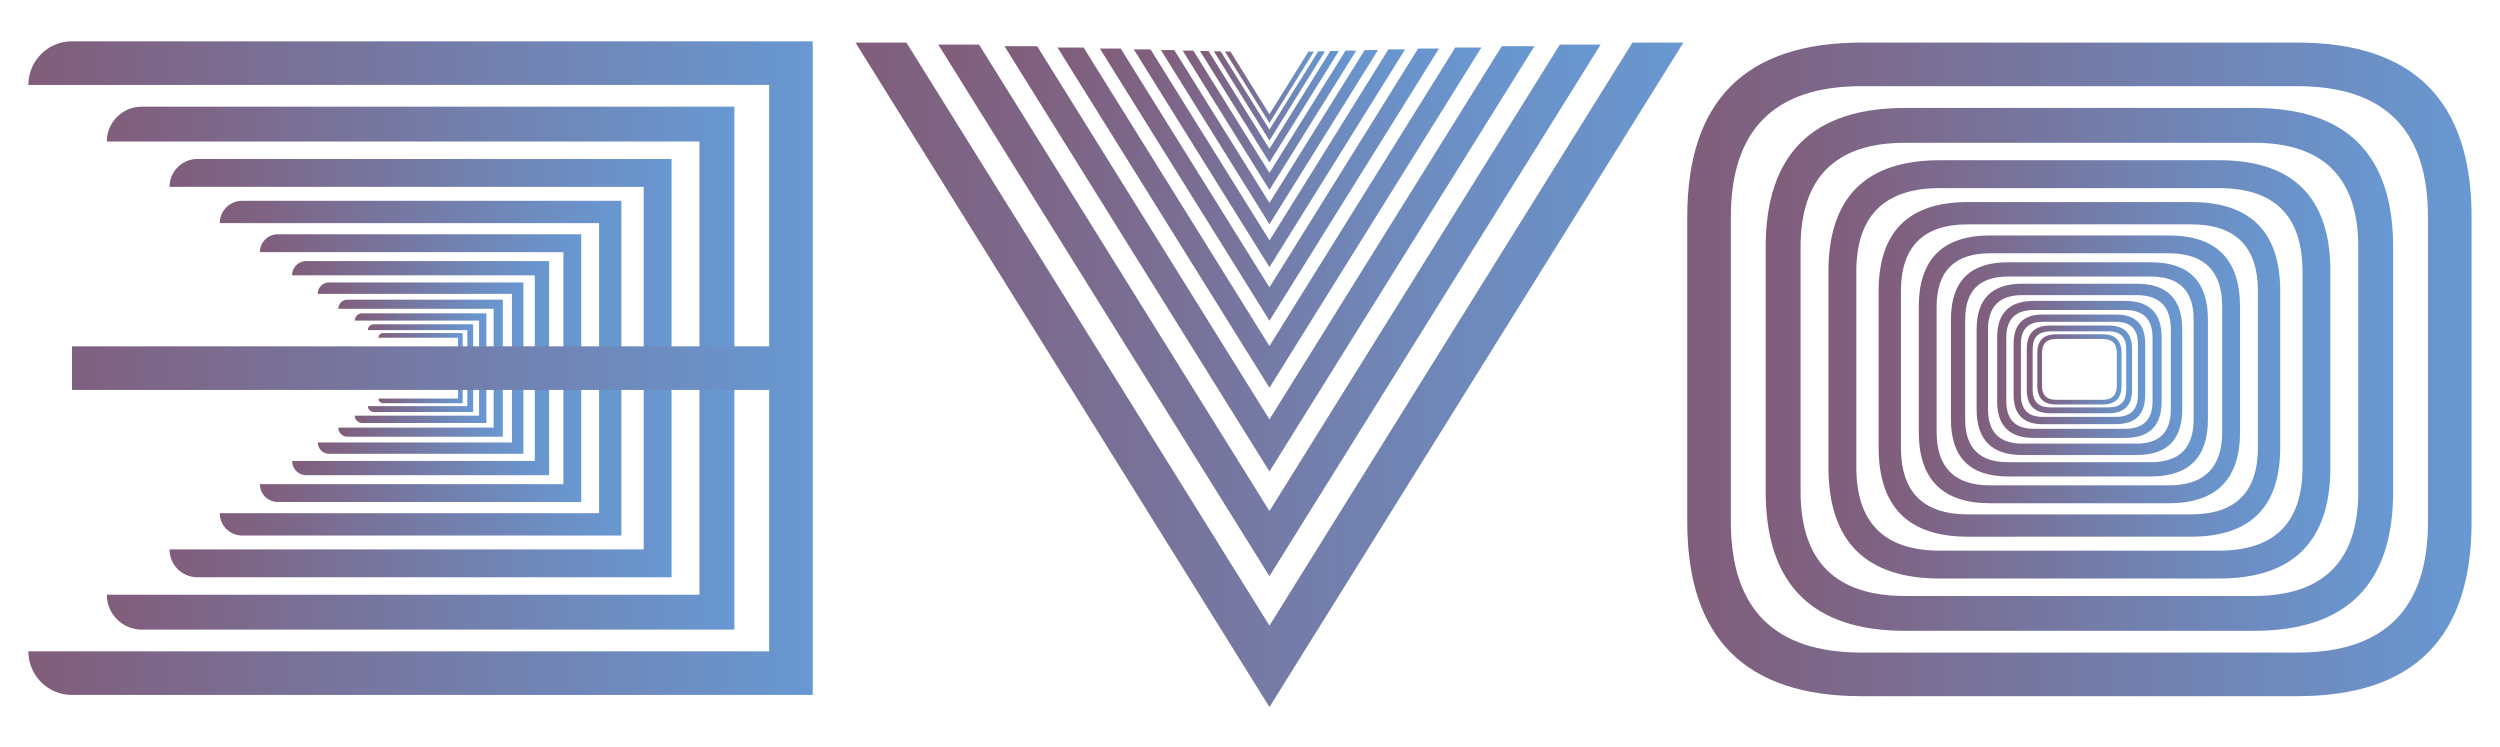 <svg id="Слой_1" data-name="Слой 1" xmlns="http://www.w3.org/2000/svg" xmlns:xlink="http://www.w3.org/1999/xlink" viewBox="0 0 1760 526"><defs><style>.cls-1{fill:url(#Безымянный_градиент_8);}.cls-2{fill:url(#Безымянный_градиент_8-2);}.cls-3{fill:url(#Безымянный_градиент_8-3);}.cls-4{fill:url(#Безымянный_градиент_8-4);}.cls-5{fill:url(#Безымянный_градиент_8-5);}.cls-6{fill:url(#Безымянный_градиент_8-6);}.cls-7{fill:url(#Безымянный_градиент_8-7);}.cls-8{fill:url(#Безымянный_градиент_8-8);}.cls-9{fill:url(#Безымянный_градиент_8-9);}.cls-10{fill:url(#Безымянный_градиент_8-10);}.cls-11{fill:url(#Безымянный_градиент_8-11);}.cls-12{fill:url(#Безымянный_градиент_15);}.cls-13{fill:url(#Безымянный_градиент_15-2);}.cls-14{fill:url(#Безымянный_градиент_15-3);}.cls-15{fill:url(#Безымянный_градиент_15-4);}.cls-16{fill:url(#Безымянный_градиент_15-5);}.cls-17{fill:url(#Безымянный_градиент_15-6);}.cls-18{fill:url(#Безымянный_градиент_15-7);}.cls-19{fill:url(#Безымянный_градиент_15-8);}.cls-20{fill:url(#Безымянный_градиент_15-9);}.cls-21{fill:url(#Безымянный_градиент_15-10);}.cls-22{fill:url(#Безымянный_градиент_15-11);}.cls-23{fill:url(#Безымянный_градиент_15-12);}.cls-24{fill:url(#Безымянный_градиент_15-13);}.cls-25{fill:url(#Безымянный_градиент_15-14);}.cls-26{fill:url(#Безымянный_градиент_15-15);}.cls-27{fill:url(#Безымянный_градиент_15-16);}.cls-28{fill:url(#Безымянный_градиент_15-17);}.cls-29{fill:url(#Безымянный_градиент_15-18);}.cls-30{fill:url(#Безымянный_градиент_15-19);}.cls-31{fill:url(#Безымянный_градиент_15-20);}.cls-32{fill:url(#Безымянный_градиент_15-21);}.cls-33{fill:url(#Безымянный_градиент_15-22);}</style><linearGradient id="Безымянный_градиент_8" x1="266.44" y1="259.17" x2="325.73" y2="259.17" gradientUnits="userSpaceOnUse"><stop offset="0" stop-color="#815d7a"/><stop offset="1" stop-color="#6898d2"/></linearGradient><linearGradient id="Безымянный_градиент_8-2" x1="259.03" y1="259.17" x2="333.14" y2="259.17" xlink:href="#Безымянный_градиент_8"/><linearGradient id="Безымянный_градиент_8-3" x1="249.77" y1="259.17" x2="342.41" y2="259.17" xlink:href="#Безымянный_градиент_8"/><linearGradient id="Безымянный_градиент_8-4" x1="238.19" y1="259.17" x2="353.99" y2="259.17" xlink:href="#Безымянный_градиент_8"/><linearGradient id="Безымянный_градиент_8-5" x1="223.71" y1="259.17" x2="368.46" y2="259.17" xlink:href="#Безымянный_градиент_8"/><linearGradient id="Безымянный_градиент_8-6" x1="205.62" y1="259.17" x2="386.55" y2="259.17" xlink:href="#Безымянный_градиент_8"/><linearGradient id="Безымянный_градиент_8-7" x1="183" y1="259.17" x2="409.17" y2="259.17" xlink:href="#Безымянный_градиент_8"/><linearGradient id="Безымянный_градиент_8-8" x1="154.73" y1="259.17" x2="437.44" y2="259.17" xlink:href="#Безымянный_градиент_8"/><linearGradient id="Безымянный_градиент_8-9" x1="119.39" y1="259.17" x2="472.78" y2="259.17" xlink:href="#Безымянный_градиент_8"/><linearGradient id="Безымянный_градиент_8-10" x1="75.22" y1="259.17" x2="516.96" y2="259.17" xlink:href="#Безымянный_градиент_8"/><linearGradient id="Безымянный_градиент_8-11" x1="20" y1="259.17" x2="572.17" y2="259.17" xlink:href="#Безымянный_градиент_8"/><linearGradient id="Безымянный_градиент_15" x1="1434.27" y1="260.04" x2="1493.56" y2="260.04" xlink:href="#Безымянный_градиент_8"/><linearGradient id="Безымянный_градиент_15-2" x1="1426.86" y1="260.04" x2="1500.97" y2="260.04" xlink:href="#Безымянный_градиент_8"/><linearGradient id="Безымянный_градиент_15-3" x1="1417.59" y1="260.04" x2="1510.23" y2="260.04" xlink:href="#Безымянный_градиент_8"/><linearGradient id="Безымянный_градиент_15-4" x1="1406.01" y1="260.04" x2="1521.81" y2="260.04" xlink:href="#Безымянный_градиент_8"/><linearGradient id="Безымянный_градиент_15-5" x1="1391.54" y1="260.04" x2="1536.29" y2="260.04" xlink:href="#Безымянный_градиент_8"/><linearGradient id="Безымянный_градиент_15-6" x1="1373.45" y1="260.04" x2="1554.38" y2="260.04" xlink:href="#Безымянный_градиент_8"/><linearGradient id="Безымянный_градиент_15-7" x1="1350.83" y1="260.04" x2="1577" y2="260.04" xlink:href="#Безымянный_градиент_8"/><linearGradient id="Безымянный_градиент_15-8" x1="1322.56" y1="260.04" x2="1605.27" y2="260.04" xlink:href="#Безымянный_градиент_8"/><linearGradient id="Безымянный_градиент_15-9" x1="1287.22" y1="260.04" x2="1640.61" y2="260.04" xlink:href="#Безымянный_градиент_8"/><linearGradient id="Безымянный_градиент_15-10" x1="1243.04" y1="260.04" x2="1684.78" y2="260.04" xlink:href="#Безымянный_градиент_8"/><linearGradient id="Безымянный_градиент_15-11" x1="1187.83" y1="260.04" x2="1740" y2="260.04" xlink:href="#Безымянный_градиент_8"/><linearGradient id="Безымянный_градиент_15-12" x1="862.4" y1="61.46" x2="924.98" y2="61.46" xlink:href="#Безымянный_градиент_8"/><linearGradient id="Безымянный_градиент_15-13" x1="854.57" y1="67.54" x2="932.8" y2="67.54" xlink:href="#Безымянный_градиент_8"/><linearGradient id="Безымянный_градиент_15-14" x1="844.8" y1="75.15" x2="942.58" y2="75.15" xlink:href="#Безымянный_градиент_8"/><linearGradient id="Безымянный_градиент_15-15" x1="832.57" y1="84.66" x2="954.8" y2="84.66" xlink:href="#Безымянный_градиент_8"/><linearGradient id="Безымянный_градиент_15-16" x1="817.29" y1="96.55" x2="970.08" y2="96.55" xlink:href="#Безымянный_градиент_8"/><linearGradient id="Безымянный_градиент_15-17" x1="798.19" y1="111.41" x2="989.18" y2="111.41" xlink:href="#Безымянный_градиент_8"/><linearGradient id="Безымянный_градиент_15-18" x1="774.32" y1="129.99" x2="1013.06" y2="129.99" xlink:href="#Безымянный_градиент_8"/><linearGradient id="Безымянный_градиент_15-19" x1="744.48" y1="153.21" x2="1042.9" y2="153.21" xlink:href="#Безымянный_градиент_8"/><linearGradient id="Безымянный_градиент_15-20" x1="707.18" y1="182.24" x2="1080.2" y2="182.24" xlink:href="#Безымянный_градиент_8"/><linearGradient id="Безымянный_градиент_15-21" x1="660.55" y1="218.52" x2="1126.83" y2="218.52" xlink:href="#Безымянный_градиент_8"/><linearGradient id="Безымянный_градиент_15-22" x1="602.26" y1="263.88" x2="1185.11" y2="263.88" xlink:href="#Безымянный_градиент_8"/></defs><title>1231231231</title><path class="cls-1" d="M322.44,260.81h-52.7v-3.29h52.7V237.76h-56a3.3,3.3,0,0,1,3.3-3.3h56v49.41h-56a3.29,3.29,0,0,1-3.3-3.29h56Z"/><path class="cls-2" d="M329,261.23H263.15v-4.12H329V232.4H259a4.11,4.11,0,0,1,4.12-4.11h70v61.76h-70a4.12,4.12,0,0,1-4.12-4.12h70Z"/><path class="cls-3" d="M337.26,261.74H254.91v-5.15h82.35V225.71H249.77a5.14,5.14,0,0,1,5.14-5.14h87.5v77.2h-87.5a5.15,5.15,0,0,1-5.14-5.15h87.49Z"/><path class="cls-4" d="M347.55,262.38H244.62V256H347.55v-38.6H238.19a6.43,6.43,0,0,1,6.43-6.43H354v96.5H244.62a6.43,6.43,0,0,1-6.43-6.44H347.55Z"/><path class="cls-5" d="M360.42,263.19H231.75v-8H360.42V206.9H223.71a8,8,0,0,1,8-8.05H368.46V319.48H231.75a8,8,0,0,1-8-8H360.42Z"/><path class="cls-6" d="M376.5,264.19H215.67V254.14H376.5V193.83H205.62a10.05,10.05,0,0,1,10-10.05H386.55V334.56H215.67a10.05,10.05,0,0,1-10-10.05H376.5Z"/><path class="cls-7" d="M396.61,265.45h-201V252.88h201V177.49H183a12.56,12.56,0,0,1,12.57-12.56h213.6V353.41H195.57A12.57,12.57,0,0,1,183,340.84H396.61Z"/><path class="cls-8" d="M421.74,267H170.44V251.31h251.3V157.08h-267a15.71,15.71,0,0,1,15.71-15.71h267V377h-267a15.7,15.7,0,0,1-15.71-15.7h267Z"/><path class="cls-9" d="M453.15,269H139V249.35H453.15V131.55H119.39A19.63,19.63,0,0,1,139,111.92H472.78V406.41H139a19.63,19.63,0,0,1-19.63-19.63H453.15Z"/><path class="cls-10" d="M492.41,271.44H99.76V246.9H492.41V99.65H75.22A24.54,24.54,0,0,1,99.76,75.11H517V443.23H99.76a24.54,24.54,0,0,1-24.54-24.55H492.41Z"/><path class="cls-11" d="M541.5,274.5H50.68V243.83H541.5V59.77H20A30.68,30.68,0,0,1,50.68,29.09H572.17V489.24H50.68A30.67,30.67,0,0,1,20,458.56H541.5Z"/><path class="cls-12" d="M1447.44,284.75q-13.17,0-13.17-13.18V248.51q0-13.17,13.17-13.17h32.94q13.18,0,13.18,13.17v23.06q0,13.17-13.18,13.18Zm-9.88-13.18q0,9.89,9.88,9.88h32.94q9.88,0,9.88-9.88V248.51q0-9.87-9.88-9.88h-32.94q-9.87,0-9.88,9.88Z"/><path class="cls-13" d="M1443.33,290.92q-16.47,0-16.47-16.47V245.63q0-16.47,16.47-16.47h41.17q16.47,0,16.47,16.47v28.82q0,16.47-16.47,16.47ZM1431,274.45q0,12.36,12.35,12.35h41.17q12.35,0,12.35-12.35V245.63q0-12.34-12.35-12.35h-41.17q-12.36,0-12.35,12.35Z"/><path class="cls-14" d="M1438.18,298.64q-20.58,0-20.59-20.59V242q0-20.59,20.59-20.59h51.47q20.58,0,20.58,20.59v36q0,20.59-20.58,20.59Zm-15.44-20.59q0,15.45,15.44,15.44h51.47q15.43,0,15.44-15.44V242q0-15.45-15.44-15.44h-51.47q-15.43,0-15.44,15.44Z"/><path class="cls-15" d="M1431.75,308.29q-25.74,0-25.74-25.73v-45q0-25.72,25.74-25.73h64.33q25.73,0,25.73,25.73v45q0,25.72-25.73,25.73Zm-19.3-25.73q0,19.29,19.3,19.3h64.33q19.31,0,19.3-19.3v-45q0-19.29-19.3-19.3h-64.33q-19.3,0-19.3,19.3Z"/><path class="cls-16" d="M1423.71,320.35q-32.18,0-32.17-32.16V231.9q0-32.18,32.17-32.17h80.41q32.16,0,32.17,32.17v56.29q0,32.16-32.17,32.16Zm-24.13-32.16q0,24.12,24.13,24.12h80.41q24.12,0,24.13-24.12V231.9q0-24.14-24.13-24.13h-80.41q-24.14,0-24.13,24.13Z"/><path class="cls-17" d="M1413.65,335.43q-40.2,0-40.2-40.21V224.86q0-40.22,40.2-40.21h100.52q40.21,0,40.21,40.21v70.36q0,40.21-40.21,40.21Zm-30.15-40.21q0,30.16,30.15,30.16h100.52q30.16,0,30.16-30.16V224.86q0-30.15-30.16-30.16H1413.65q-30.15,0-30.15,30.16Z"/><path class="cls-18" d="M1401.09,354.28q-50.27,0-50.26-50.26v-88q0-50.25,50.26-50.26h125.65q50.25,0,50.26,50.26v88q0,50.26-50.26,50.26ZM1363.39,304q0,37.69,37.7,37.69h125.65q37.69,0,37.69-37.69v-88q0-37.69-37.69-37.69H1401.09q-37.69,0-37.7,37.69Z"/><path class="cls-19" d="M1385.38,377.84q-62.82,0-62.82-62.83V205.07q0-62.82,62.82-62.83h157.06q62.83,0,62.83,62.83V315q0,62.83-62.83,62.83ZM1338.26,315q0,47.13,47.12,47.12h157.06q47.13,0,47.12-47.12V205.07q0-47.12-47.12-47.12H1385.38q-47.12,0-47.12,47.12Z"/><path class="cls-20" d="M1365.75,407.29q-78.54,0-78.53-78.53V191.33q0-78.54,78.53-78.54h196.33q78.53,0,78.53,78.54V328.76q0,78.53-78.53,78.53Zm-58.9-78.53q0,58.89,58.9,58.9h196.33q58.89,0,58.9-58.9V191.33q0-58.9-58.9-58.9H1365.75q-58.9,0-58.9,58.9Z"/><path class="cls-21" d="M1341.21,444.1q-98.18,0-98.17-98.17V174.15Q1243,76,1341.21,76h245.41q98.16,0,98.16,98.17V345.93q0,98.18-98.16,98.17Zm-73.62-98.17q0,73.63,73.62,73.63h245.41q73.62,0,73.62-73.63V174.15q0-73.64-73.62-73.63H1341.21q-73.62,0-73.62,73.63Z"/><path class="cls-22" d="M1310.53,490.11q-122.71,0-122.7-122.7V152.67q0-122.7,122.7-122.7h306.76Q1740,30,1740,152.67V367.41q0,122.7-122.71,122.7Zm-92-122.7q0,92,92,92h306.76q92,0,92-92V152.67q0-92-92-92H1310.53q-92,0-92,92Z"/><path class="cls-23" d="M893.69,86.57,862.4,36.34h3.85l27.44,44.07,27.44-44.07H925Z"/><path class="cls-24" d="M893.69,98.94,854.57,36.15h4.82l34.3,55.09L928,36.15h4.81Z"/><path class="cls-25" d="M893.69,114.39,844.8,35.91h6l42.87,68.86,42.87-68.86h6Z"/><path class="cls-26" d="M893.69,133.72,832.57,35.61h7.53l53.59,86.08,53.59-86.08h7.52Z"/><path class="cls-27" d="M893.69,157.87,817.29,35.24h9.41l67,107.59,67-107.59h9.41Z"/><path class="cls-28" d="M893.69,188.06,798.19,34.77H810l83.74,134.49L977.42,34.77h11.76Z"/><path class="cls-29" d="M893.69,225.8,774.32,34.18H789L893.69,202.3,998.35,34.18h14.71Z"/><path class="cls-30" d="M893.69,273,744.48,33.45h18.37L893.69,243.6,1024.52,33.45h18.38Z"/><path class="cls-31" d="M893.69,331.94,707.18,32.54h23L893.69,295.23,1057.23,32.54h23Z"/><path class="cls-32" d="M893.69,405.65,660.55,31.4h28.71L893.69,359.76,1098.11,31.4h28.72Z"/><path class="cls-33" d="M893.69,497.78,602.26,30h35.89L893.69,440.42,1149.22,30h35.89Z"/></svg>